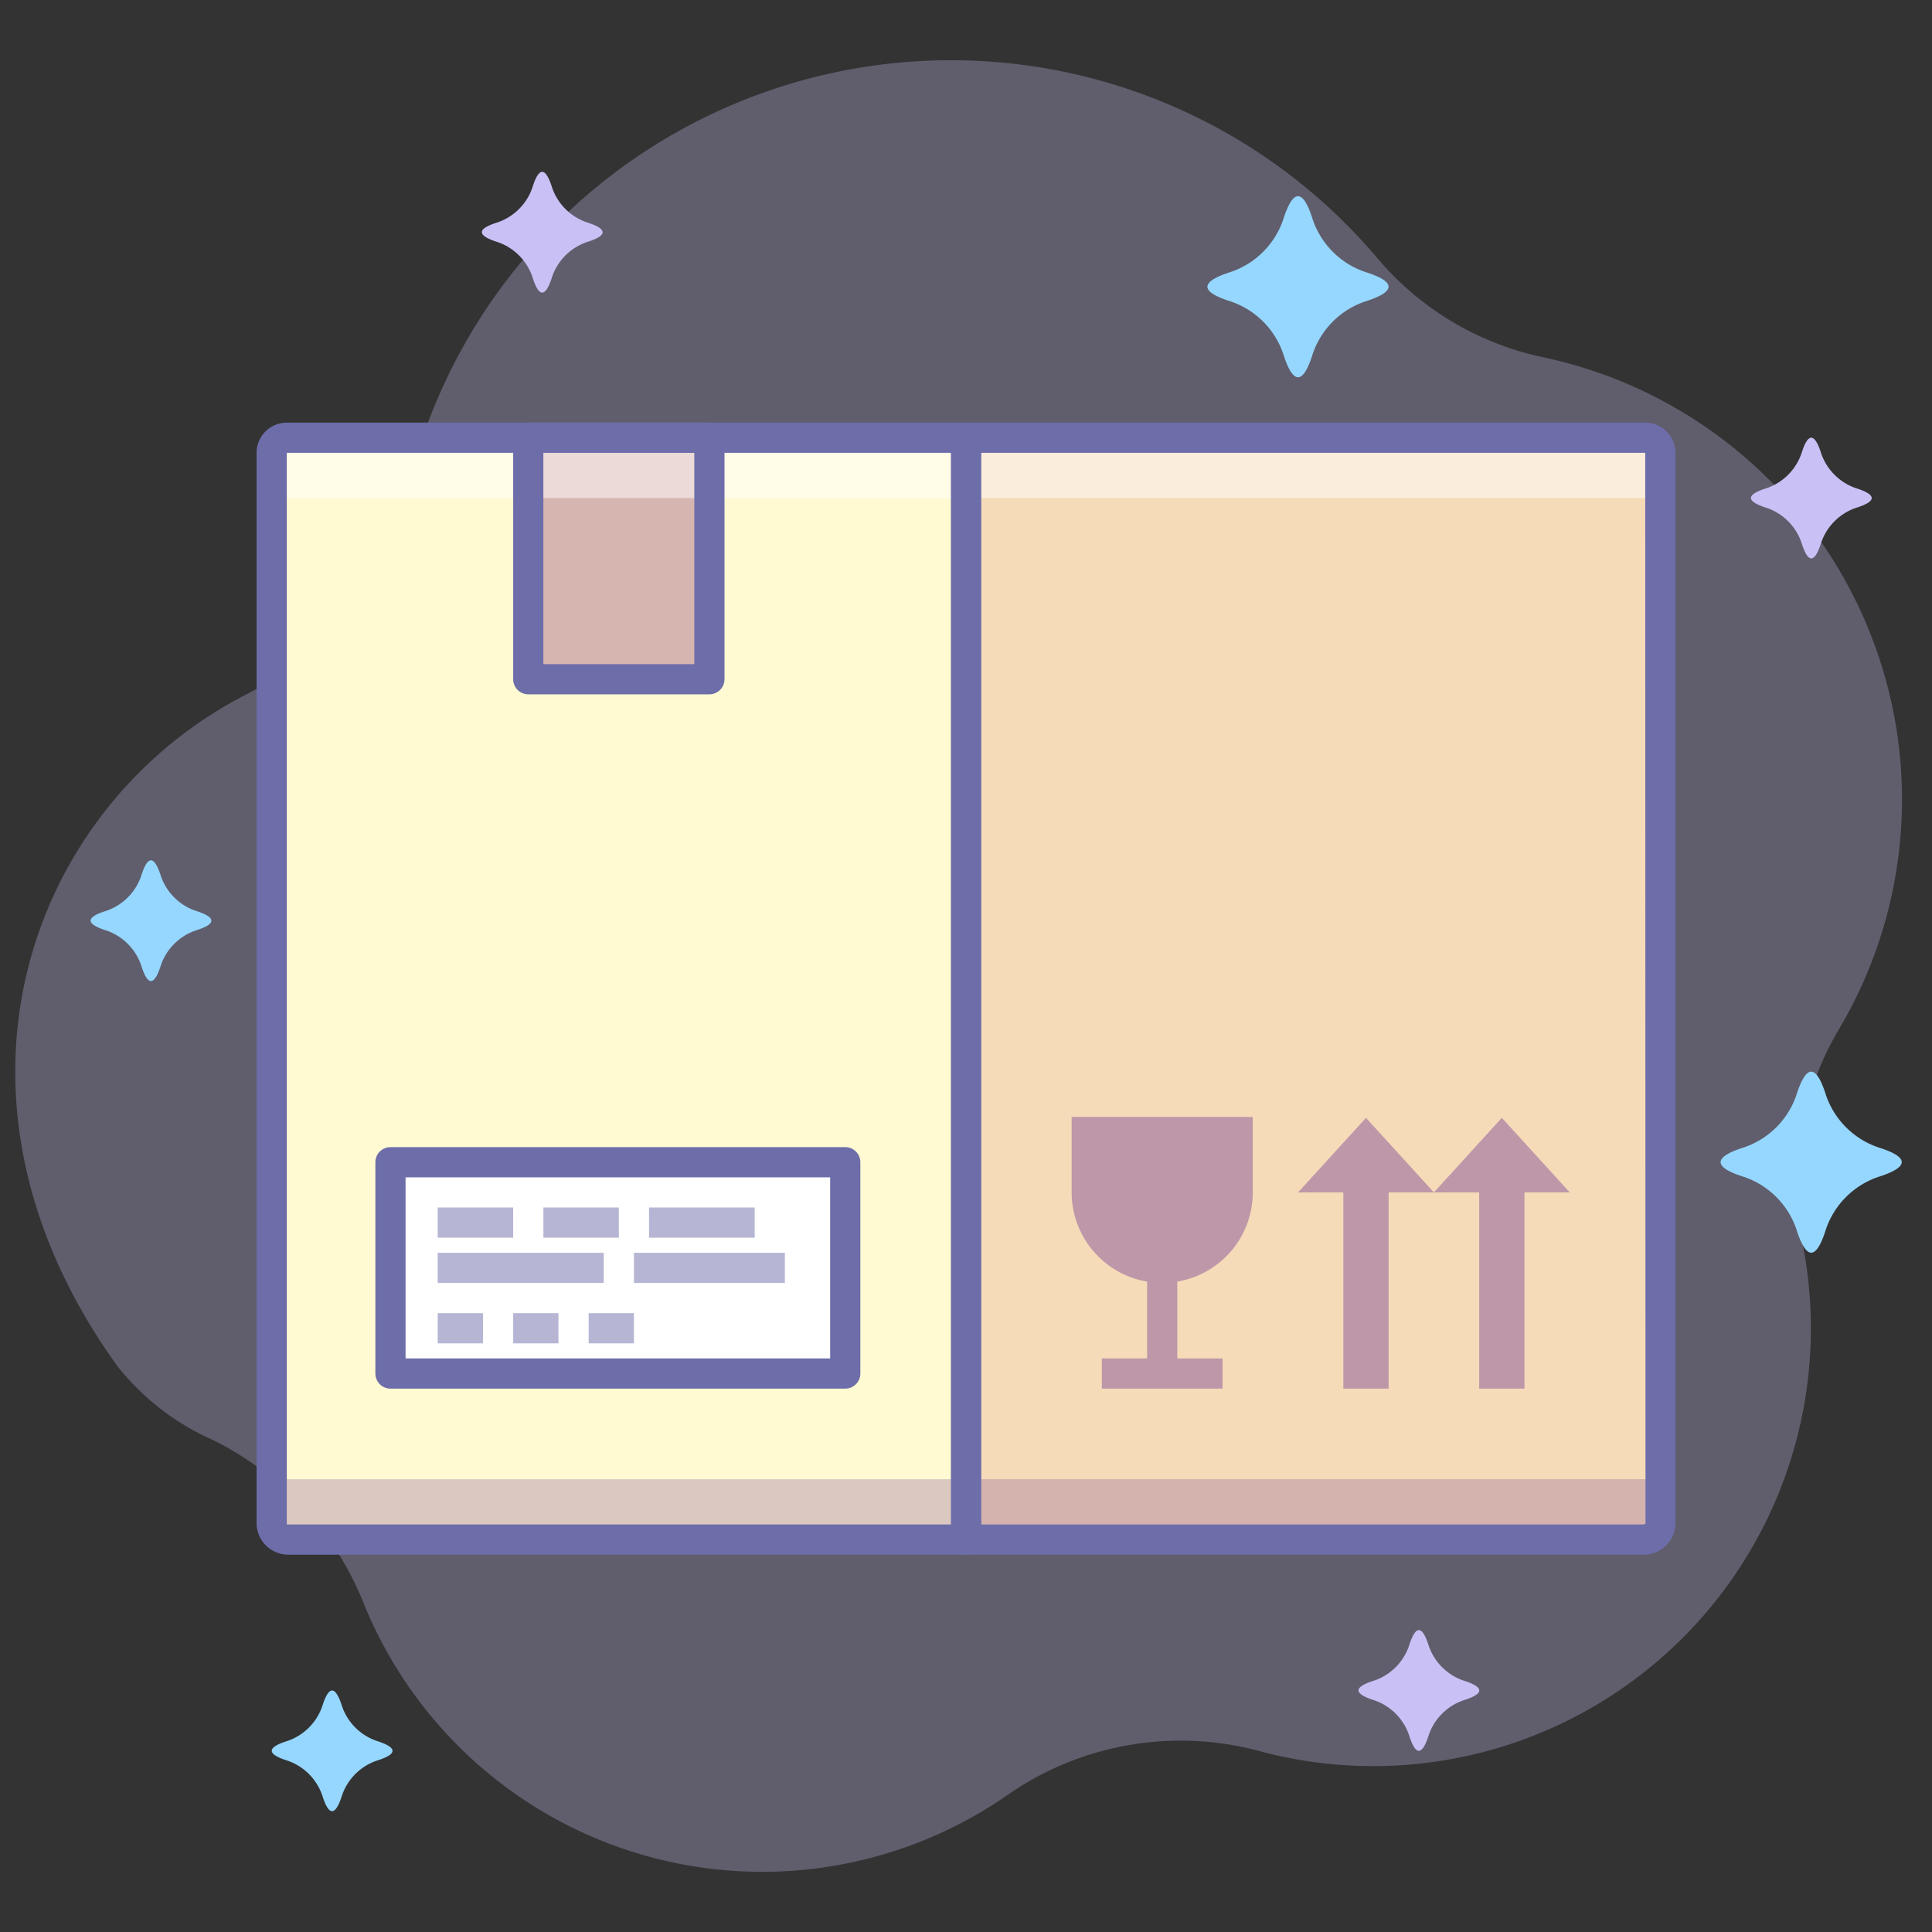 <?xml version="1.0" ?><svg data-name="003" id="_003" viewBox="0 0 128 128" xmlns="http://www.w3.org/2000/svg"><rect x="0" y="0" width="128" height="128" fill="#333333" stroke="none"/><defs><style>.cls-1{opacity:0.3;}.cls-2{fill:#c9c1f5;}.cls-3{fill:#f5dbb8;}.cls-4{fill:#875499;}.cls-5{opacity:0.5;}.cls-6{fill:#fff;}.cls-7{fill:#6d6daa;}.cls-8{fill:#fffad1;}.cls-9{fill:#d6b5b0;}.cls-10{fill:#b6b6d4;}.cls-11{fill:#96d7ff;}</style></defs><title/><g class="cls-1"><path class="cls-2" d="M125.7,48.66a30,30,0,0,0-23.51-25,19.69,19.69,0,0,1-10.93-6.55A37,37,0,0,0,27,32.44,21,21,0,0,1,16.12,46.11C2,53.47-5.14,72.57,7.77,90.5a16.6,16.6,0,0,0,6.35,4.91,20.58,20.58,0,0,1,10,10.88,28.49,28.49,0,0,0,42.62,12.64A20.06,20.06,0,0,1,83.39,116a29,29,0,0,0,36-33.79,20.08,20.08,0,0,1,2.51-14.13A29.83,29.83,0,0,0,125.7,48.66Z"/></g><path class="cls-3" d="M64,102h44.82a1.1,1.1,0,0,0,1.18-1V30a1,1,0,0,0-1-1H64Z"/><g class="cls-1"><path class="cls-4" d="M108.82,98H64v4h44.82a1.1,1.1,0,0,0,1.18-1V97A1.1,1.1,0,0,1,108.82,98Z"/></g><g class="cls-5"><path class="cls-6" d="M109,29a1,1,0,0,1,1,1v4a1,1,0,0,0-1-1H64V29Z"/></g><path class="cls-7" d="M108.82,103H64a1,1,0,0,1-1-1V29a1,1,0,0,1,1-1h45a2,2,0,0,1,2,2v71A2.1,2.1,0,0,1,108.82,103ZM65,101h43.82a.27.27,0,0,0,.2-.06L109,30H65Z"/><path class="cls-8" d="M19.18,102H64V29H19a1,1,0,0,0-1,1v71A1.1,1.1,0,0,0,19.18,102Z"/><rect class="cls-9" height="16" width="12" x="35" y="29"/><g class="cls-5"><path class="cls-6" d="M19,29a1,1,0,0,0-1,1v4a1,1,0,0,1,1-1H64V29Z"/></g><g class="cls-1"><path class="cls-4" d="M18,97v4a1.1,1.1,0,0,0,1.18,1H64V98H19.18A1.1,1.1,0,0,1,18,97Z"/></g><path class="cls-7" d="M64,103H19.18A2.1,2.1,0,0,1,17,101V30a2,2,0,0,1,2-2H64a1,1,0,0,1,1,1v73A1,1,0,0,1,64,103Zm-45-2a1.14,1.14,0,0,0,.16,0H63V30H19v71Zm0,0h0Z"/><rect class="cls-6" height="14" width="30.13" x="25.87" y="77"/><path class="cls-7" d="M56,92H25.87a1,1,0,0,1-1-1V77a1,1,0,0,1,1-1H56a1,1,0,0,1,1,1V91A1,1,0,0,1,56,92ZM26.87,90H55V78H26.87Z"/><rect class="cls-10" height="2" width="5" x="29" y="80"/><rect class="cls-10" height="2" width="3" x="29" y="87"/><rect class="cls-10" height="2" width="3" x="34" y="87"/><rect class="cls-10" height="2" width="3" x="39" y="87"/><rect class="cls-10" height="2" width="5" x="36" y="80"/><rect class="cls-10" height="2" width="7" x="43" y="80"/><rect class="cls-10" height="2" width="11" x="29" y="83"/><rect class="cls-10" height="2" width="10" x="42" y="83"/><g class="cls-5"><path class="cls-4" d="M71,74v5a6,6,0,0,0,5,5.91V90H73v2h8V90H78V84.91A6,6,0,0,0,83,79V74Z"/><rect class="cls-4" height="15" width="3" x="89" y="77"/><polygon class="cls-4" points="90.5 74.06 86 79 95 79 90.5 74.06"/><rect class="cls-4" height="15" width="3" x="98" y="77"/><polygon class="cls-4" points="99.5 74.06 95 79 104 79 99.5 74.06"/></g><path class="cls-7" d="M47,46H35a1,1,0,0,1-1-1V29a1,1,0,0,1,1-1H47a1,1,0,0,1,1,1V45A1,1,0,0,1,47,46ZM36,44H46V30H36Z"/><path class="cls-11" d="M120.92,72.38a5.55,5.55,0,0,0,3.69,3.69q2.77.92,0,1.85a5.55,5.55,0,0,0-3.69,3.69q-.92,2.77-1.85,0a5.55,5.55,0,0,0-3.69-3.69q-2.77-.92,0-1.85a5.55,5.55,0,0,0,3.69-3.69Q120,69.62,120.92,72.38Z"/><path class="cls-11" d="M86.92,14.38a5.55,5.55,0,0,0,3.69,3.69q2.77.92,0,1.85a5.55,5.55,0,0,0-3.69,3.69q-.92,2.77-1.85,0a5.55,5.55,0,0,0-3.69-3.69q-2.77-.92,0-1.85a5.55,5.55,0,0,0,3.69-3.69Q86,11.62,86.92,14.38Z"/><path class="cls-2" d="M120.62,29.92a3.7,3.7,0,0,0,2.46,2.46q1.85.62,0,1.23a3.7,3.7,0,0,0-2.46,2.46q-.62,1.85-1.23,0a3.7,3.7,0,0,0-2.46-2.46q-1.85-.62,0-1.23a3.7,3.7,0,0,0,2.46-2.46Q120,28.08,120.62,29.92Z"/><path class="cls-2" d="M36.54,12.31A3.7,3.7,0,0,0,39,14.77q1.85.62,0,1.23a3.7,3.7,0,0,0-2.46,2.46q-.62,1.85-1.23,0A3.7,3.7,0,0,0,32.85,16q-1.85-.62,0-1.23a3.7,3.7,0,0,0,2.46-2.46Q35.92,10.46,36.54,12.31Z"/><path class="cls-11" d="M10.62,57.92a3.7,3.7,0,0,0,2.46,2.46q1.85.62,0,1.23a3.7,3.7,0,0,0-2.46,2.46q-.62,1.85-1.23,0a3.7,3.7,0,0,0-2.46-2.46q-1.85-.62,0-1.23a3.7,3.7,0,0,0,2.46-2.46Q10,56.08,10.62,57.92Z"/><path class="cls-11" d="M22.62,112.92a3.7,3.7,0,0,0,2.46,2.46q1.85.62,0,1.23a3.7,3.7,0,0,0-2.46,2.46q-.62,1.85-1.23,0a3.7,3.7,0,0,0-2.46-2.46q-1.85-.62,0-1.23a3.7,3.7,0,0,0,2.46-2.46Q22,111.08,22.62,112.92Z"/><path class="cls-2" d="M94.62,108.92a3.7,3.7,0,0,0,2.46,2.46q1.85.62,0,1.23a3.7,3.7,0,0,0-2.46,2.46q-.62,1.85-1.23,0a3.7,3.7,0,0,0-2.46-2.46q-1.85-.62,0-1.23a3.7,3.7,0,0,0,2.46-2.46Q94,107.08,94.62,108.92Z"/></svg>